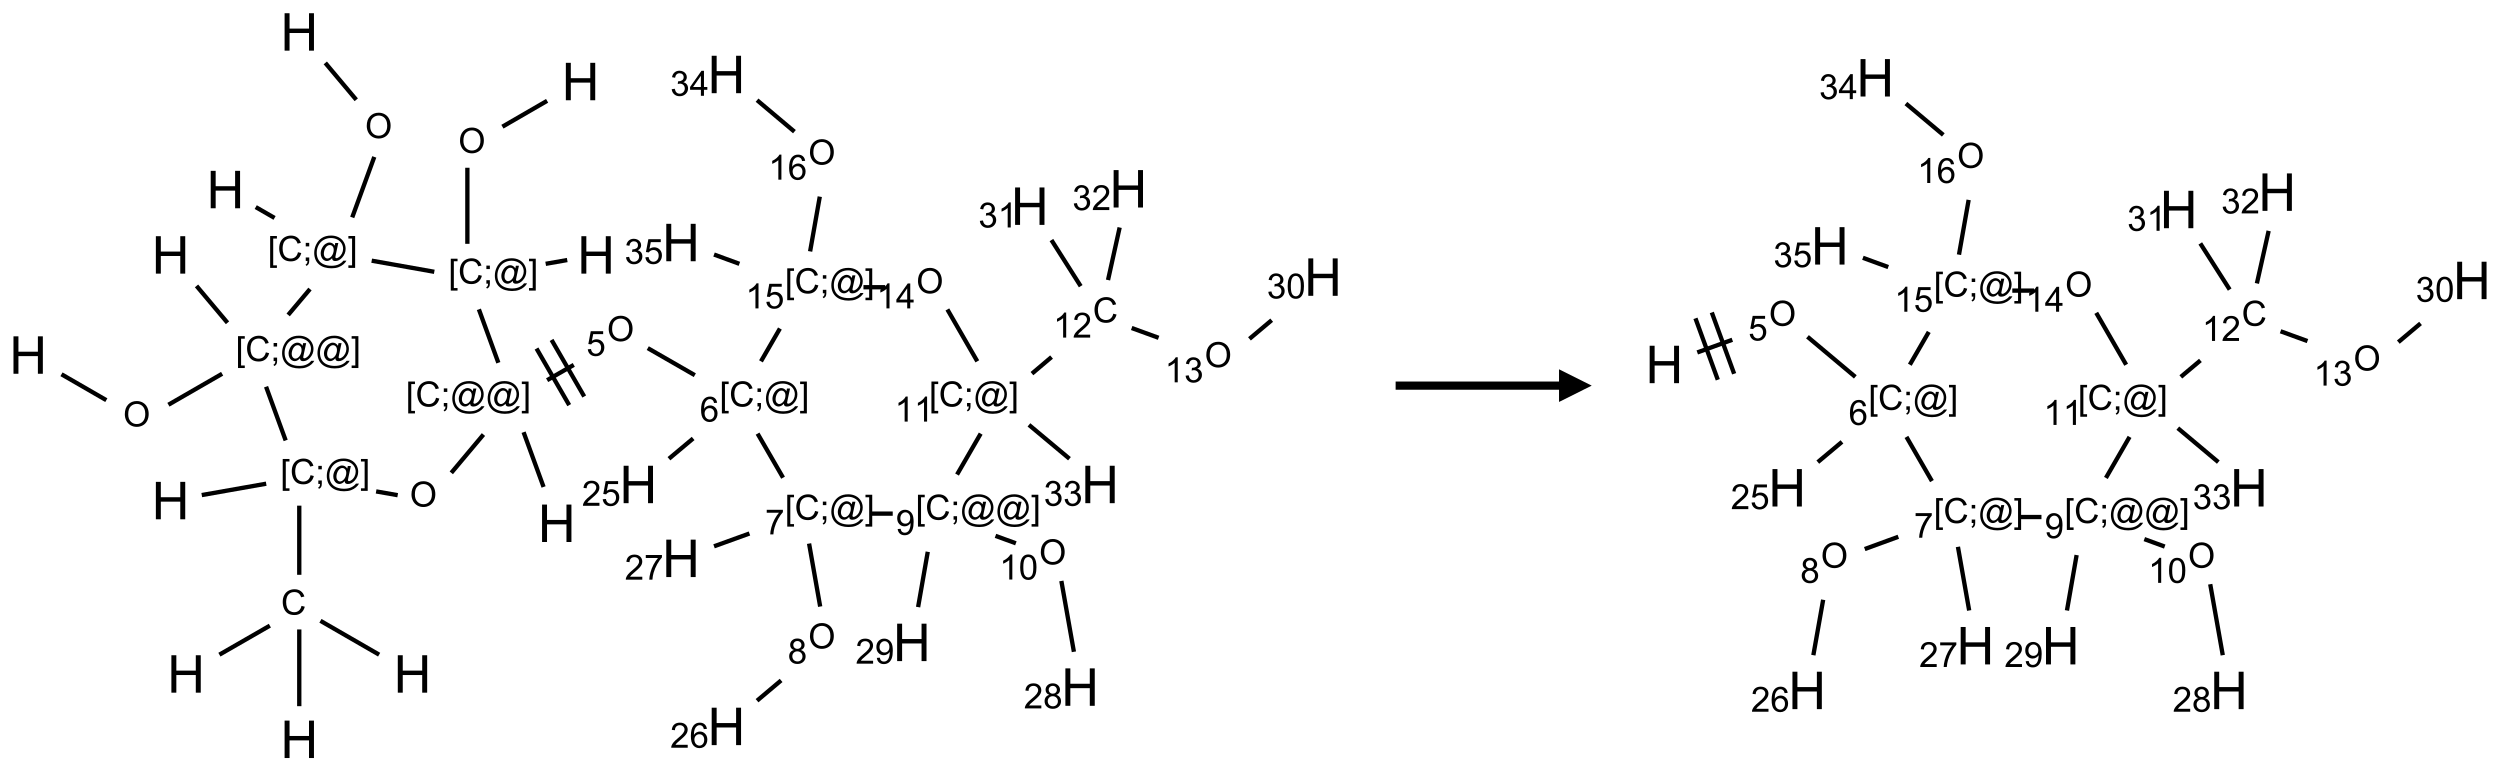 <?xml version="1.0" encoding="UTF-8"?>
<svg xmlns="http://www.w3.org/2000/svg" xmlns:xlink="http://www.w3.org/1999/xlink" width="765" height="236" viewBox="0 0 765 236">
<defs>
<g>
<g id="glyph-0-0">
<path d="M 2 0 L 2 -10 L 10 -10 L 10 0 Z M 2.25 -0.25 L 9.75 -0.25 L 9.75 -9.75 L 2.25 -9.75 Z M 2.25 -0.25 "/>
</g>
<g id="glyph-0-1">
<path d="M 1.281 0 L 1.281 -11.453 L 2.797 -11.453 L 2.797 -6.75 L 8.75 -6.75 L 8.75 -11.453 L 10.266 -11.453 L 10.266 0 L 8.75 0 L 8.75 -5.398 L 2.797 -5.398 L 2.797 0 Z M 1.281 0 "/>
</g>
<g id="glyph-1-0">
<path d="M 1.332 0 L 1.332 -6.668 L 6.668 -6.668 L 6.668 0 Z M 1.5 -0.168 L 6.5 -0.168 L 6.5 -6.5 L 1.5 -6.5 Z M 1.5 -0.168 "/>
</g>
<g id="glyph-1-1">
<path d="M 0.516 -3.719 C 0.516 -4.984 0.855 -5.977 1.535 -6.695 C 2.215 -7.414 3.094 -7.77 4.172 -7.77 C 4.875 -7.77 5.512 -7.602 6.078 -7.266 C 6.645 -6.93 7.074 -6.461 7.371 -5.855 C 7.668 -5.254 7.816 -4.57 7.816 -3.809 C 7.816 -3.035 7.66 -2.34 7.348 -1.73 C 7.035 -1.117 6.594 -0.656 6.02 -0.34 C 5.449 -0.027 4.828 0.129 4.168 0.129 C 3.449 0.129 2.805 -0.043 2.238 -0.391 C 1.672 -0.738 1.246 -1.211 0.953 -1.812 C 0.66 -2.414 0.516 -3.047 0.516 -3.719 Z M 1.559 -3.703 C 1.559 -2.781 1.805 -2.059 2.301 -1.527 C 2.793 -1 3.414 -0.734 4.16 -0.734 C 4.922 -0.734 5.547 -1 6.039 -1.535 C 6.531 -2.07 6.777 -2.828 6.777 -3.812 C 6.777 -4.434 6.672 -4.977 6.461 -5.441 C 6.25 -5.902 5.945 -6.262 5.539 -6.52 C 5.133 -6.773 4.68 -6.902 4.176 -6.902 C 3.461 -6.902 2.848 -6.656 2.332 -6.164 C 1.816 -5.672 1.559 -4.852 1.559 -3.703 Z M 1.559 -3.703 "/>
</g>
<g id="glyph-1-2">
<path d="M 0.723 2.121 L 0.723 -7.637 L 2.793 -7.637 L 2.793 -6.859 L 1.66 -6.859 L 1.66 1.344 L 2.793 1.344 L 2.793 2.121 Z M 0.723 2.121 "/>
</g>
<g id="glyph-1-3">
<path d="M 6.27 -2.676 L 7.281 -2.422 C 7.07 -1.594 6.688 -0.961 6.137 -0.523 C 5.586 -0.086 4.914 0.129 4.121 0.129 C 3.297 0.129 2.629 -0.039 2.113 -0.371 C 1.598 -0.707 1.203 -1.191 0.934 -1.828 C 0.664 -2.465 0.531 -3.145 0.531 -3.875 C 0.531 -4.672 0.684 -5.363 0.988 -5.957 C 1.293 -6.547 1.723 -6.996 2.285 -7.305 C 2.844 -7.613 3.461 -7.766 4.137 -7.766 C 4.898 -7.766 5.543 -7.57 6.062 -7.184 C 6.582 -6.793 6.945 -6.246 7.152 -5.543 L 6.156 -5.309 C 5.98 -5.863 5.723 -6.266 5.387 -6.52 C 5.051 -6.773 4.625 -6.902 4.113 -6.902 C 3.527 -6.902 3.039 -6.762 2.645 -6.48 C 2.25 -6.199 1.973 -5.82 1.812 -5.348 C 1.652 -4.871 1.574 -4.383 1.574 -3.879 C 1.574 -3.23 1.668 -2.664 1.855 -2.18 C 2.047 -1.695 2.34 -1.332 2.738 -1.094 C 3.137 -0.855 3.57 -0.734 4.035 -0.734 C 4.602 -0.734 5.082 -0.898 5.473 -1.223 C 5.867 -1.551 6.133 -2.035 6.27 -2.676 Z M 6.27 -2.676 "/>
</g>
<g id="glyph-1-4">
<path d="M 0.949 -4.465 L 0.949 -5.531 L 2.016 -5.531 L 2.016 -4.465 Z M 0.949 0 L 0.949 -1.066 L 2.016 -1.066 L 2.016 0 C 2.016 0.391 1.945 0.711 1.809 0.949 C 1.668 1.191 1.449 1.379 1.145 1.512 L 0.887 1.109 C 1.082 1.023 1.23 0.895 1.324 0.727 C 1.418 0.559 1.469 0.316 1.48 0 Z M 0.949 0 "/>
</g>
<g id="glyph-1-5">
<path d="M 6.047 -0.848 C 5.82 -0.59 5.57 -0.379 5.289 -0.223 C 5.008 -0.062 4.73 0.016 4.449 0.016 C 4.141 0.016 3.84 -0.074 3.547 -0.254 C 3.254 -0.434 3.02 -0.715 2.836 -1.09 C 2.652 -1.465 2.562 -1.875 2.562 -2.324 C 2.562 -2.875 2.703 -3.43 2.988 -3.98 C 3.27 -4.535 3.621 -4.953 4.043 -5.23 C 4.461 -5.508 4.871 -5.645 5.266 -5.645 C 5.566 -5.645 5.855 -5.566 6.129 -5.41 C 6.402 -5.25 6.641 -5.012 6.84 -4.688 L 7.016 -5.496 L 7.949 -5.496 L 7.199 -2 C 7.094 -1.516 7.043 -1.246 7.043 -1.191 C 7.043 -1.098 7.078 -1.02 7.148 -0.949 C 7.219 -0.883 7.305 -0.848 7.406 -0.848 C 7.59 -0.848 7.832 -0.953 8.129 -1.168 C 8.527 -1.445 8.84 -1.816 9.07 -2.285 C 9.301 -2.75 9.418 -3.234 9.418 -3.73 C 9.418 -4.309 9.27 -4.852 8.973 -5.355 C 8.676 -5.859 8.23 -6.262 7.645 -6.562 C 7.055 -6.863 6.406 -7.016 5.691 -7.016 C 4.879 -7.016 4.137 -6.824 3.465 -6.445 C 2.793 -6.066 2.273 -5.52 1.902 -4.809 C 1.535 -4.098 1.348 -3.34 1.348 -2.527 C 1.348 -1.676 1.535 -0.941 1.902 -0.328 C 2.273 0.285 2.809 0.742 3.508 1.035 C 4.207 1.328 4.984 1.473 5.832 1.473 C 6.742 1.473 7.504 1.32 8.121 1.016 C 8.734 0.711 9.195 0.34 9.5 -0.098 L 10.441 -0.098 C 10.266 0.266 9.961 0.637 9.531 1.016 C 9.102 1.395 8.59 1.695 7.996 1.914 C 7.402 2.133 6.688 2.246 5.848 2.246 C 5.078 2.246 4.367 2.145 3.715 1.949 C 3.066 1.75 2.512 1.453 2.051 1.055 C 1.594 0.656 1.25 0.199 1.016 -0.316 C 0.723 -0.973 0.578 -1.684 0.578 -2.441 C 0.578 -3.289 0.75 -4.098 1.098 -4.863 C 1.523 -5.805 2.125 -6.527 2.902 -7.027 C 3.684 -7.527 4.629 -7.777 5.738 -7.777 C 6.602 -7.777 7.375 -7.602 8.059 -7.246 C 8.746 -6.895 9.285 -6.371 9.684 -5.672 C 10.02 -5.07 10.188 -4.418 10.188 -3.715 C 10.188 -2.707 9.832 -1.812 9.125 -1.031 C 8.492 -0.328 7.801 0.02 7.051 0.02 C 6.812 0.02 6.617 -0.016 6.473 -0.09 C 6.324 -0.16 6.215 -0.266 6.145 -0.402 C 6.102 -0.488 6.066 -0.637 6.047 -0.848 Z M 3.527 -2.262 C 3.527 -1.785 3.641 -1.414 3.863 -1.152 C 4.09 -0.887 4.348 -0.754 4.641 -0.754 C 4.836 -0.754 5.039 -0.812 5.254 -0.93 C 5.469 -1.047 5.676 -1.219 5.871 -1.449 C 6.066 -1.676 6.23 -1.969 6.355 -2.32 C 6.48 -2.672 6.543 -3.027 6.543 -3.379 C 6.543 -3.852 6.426 -4.219 6.191 -4.48 C 5.957 -4.738 5.672 -4.871 5.332 -4.871 C 5.109 -4.871 4.902 -4.812 4.707 -4.699 C 4.512 -4.586 4.32 -4.406 4.137 -4.156 C 3.953 -3.906 3.805 -3.602 3.691 -3.246 C 3.582 -2.887 3.527 -2.559 3.527 -2.262 Z M 3.527 -2.262 "/>
</g>
<g id="glyph-1-6">
<path d="M 2.27 2.121 L 0.203 2.121 L 0.203 1.344 L 1.332 1.344 L 1.332 -6.859 L 0.203 -6.859 L 0.203 -7.637 L 2.27 -7.637 Z M 2.27 2.121 "/>
</g>
<g id="glyph-1-7">
<path d="M 0.441 -2 L 1.426 -2.082 C 1.5 -1.605 1.668 -1.242 1.934 -1.004 C 2.199 -0.762 2.52 -0.641 2.895 -0.641 C 3.348 -0.641 3.73 -0.812 4.043 -1.152 C 4.355 -1.492 4.512 -1.941 4.512 -2.504 C 4.512 -3.039 4.359 -3.461 4.059 -3.77 C 3.758 -4.078 3.367 -4.234 2.879 -4.234 C 2.578 -4.234 2.305 -4.164 2.062 -4.027 C 1.82 -3.891 1.629 -3.715 1.488 -3.496 L 0.609 -3.609 L 1.348 -7.531 L 5.145 -7.531 L 5.145 -6.637 L 2.098 -6.637 L 1.688 -4.582 C 2.145 -4.902 2.625 -5.062 3.129 -5.062 C 3.797 -5.062 4.359 -4.832 4.816 -4.371 C 5.277 -3.91 5.504 -3.312 5.504 -2.59 C 5.504 -1.898 5.305 -1.301 4.902 -0.797 C 4.41 -0.18 3.742 0.129 2.895 0.129 C 2.199 0.129 1.633 -0.062 1.195 -0.453 C 0.758 -0.844 0.504 -1.359 0.441 -2 Z M 0.441 -2 "/>
</g>
<g id="glyph-1-8">
<path d="M 5.309 -5.766 L 4.375 -5.691 C 4.293 -6.059 4.172 -6.328 4.02 -6.496 C 3.766 -6.762 3.453 -6.895 3.082 -6.895 C 2.785 -6.895 2.523 -6.812 2.297 -6.645 C 2 -6.43 1.77 -6.117 1.598 -5.703 C 1.43 -5.289 1.34 -4.703 1.332 -3.938 C 1.559 -4.281 1.836 -4.535 2.16 -4.703 C 2.488 -4.871 2.828 -4.953 3.188 -4.953 C 3.812 -4.953 4.344 -4.723 4.785 -4.262 C 5.223 -3.801 5.441 -3.207 5.441 -2.48 C 5.441 -2 5.34 -1.555 5.133 -1.145 C 4.926 -0.73 4.641 -0.418 4.281 -0.199 C 3.922 0.02 3.512 0.129 3.051 0.129 C 2.27 0.129 1.633 -0.156 1.141 -0.73 C 0.648 -1.305 0.402 -2.254 0.402 -3.574 C 0.402 -5.051 0.672 -6.121 1.219 -6.793 C 1.695 -7.375 2.336 -7.668 3.141 -7.668 C 3.742 -7.668 4.234 -7.5 4.617 -7.16 C 5 -6.824 5.23 -6.359 5.309 -5.766 Z M 1.48 -2.473 C 1.48 -2.152 1.547 -1.844 1.684 -1.547 C 1.82 -1.25 2.016 -1.027 2.262 -0.871 C 2.508 -0.719 2.766 -0.641 3.035 -0.641 C 3.434 -0.641 3.773 -0.801 4.059 -1.121 C 4.344 -1.441 4.484 -1.875 4.484 -2.422 C 4.484 -2.949 4.344 -3.367 4.062 -3.668 C 3.781 -3.973 3.426 -4.125 3 -4.125 C 2.578 -4.125 2.219 -3.973 1.922 -3.668 C 1.625 -3.363 1.48 -2.969 1.48 -2.473 Z M 1.48 -2.473 "/>
</g>
<g id="glyph-1-9">
<path d="M 5.371 -0.902 L 5.371 0 L 0.324 0 C 0.316 -0.227 0.352 -0.441 0.434 -0.652 C 0.562 -0.996 0.766 -1.332 1.051 -1.668 C 1.332 -2 1.742 -2.387 2.277 -2.824 C 3.105 -3.504 3.668 -4.043 3.957 -4.441 C 4.25 -4.84 4.395 -5.215 4.395 -5.566 C 4.395 -5.938 4.262 -6.254 3.996 -6.508 C 3.73 -6.762 3.387 -6.891 2.957 -6.891 C 2.508 -6.891 2.145 -6.754 1.875 -6.484 C 1.605 -6.215 1.469 -5.84 1.465 -5.359 L 0.5 -5.457 C 0.566 -6.176 0.812 -6.727 1.246 -7.102 C 1.676 -7.477 2.254 -7.668 2.98 -7.668 C 3.711 -7.668 4.293 -7.465 4.719 -7.059 C 5.145 -6.652 5.359 -6.148 5.359 -5.547 C 5.359 -5.242 5.297 -4.941 5.172 -4.645 C 5.047 -4.352 4.84 -4.039 4.551 -3.715 C 4.262 -3.387 3.777 -2.938 3.105 -2.371 C 2.543 -1.898 2.18 -1.578 2.02 -1.41 C 1.859 -1.242 1.73 -1.07 1.625 -0.902 Z M 5.371 -0.902 "/>
</g>
<g id="glyph-1-10">
<path d="M 0.504 -6.637 L 0.504 -7.535 L 5.449 -7.535 L 5.449 -6.809 C 4.961 -6.289 4.48 -5.602 4.004 -4.746 C 3.527 -3.887 3.156 -3.004 2.895 -2.098 C 2.707 -1.461 2.59 -0.762 2.535 0 L 1.574 0 C 1.582 -0.602 1.703 -1.328 1.926 -2.176 C 2.152 -3.027 2.477 -3.848 2.898 -4.637 C 3.32 -5.426 3.77 -6.094 4.246 -6.637 Z M 0.504 -6.637 "/>
</g>
<g id="glyph-1-11">
<path d="M 1.887 -4.141 C 1.496 -4.281 1.207 -4.484 1.02 -4.75 C 0.832 -5.016 0.738 -5.328 0.738 -5.699 C 0.738 -6.254 0.938 -6.719 1.34 -7.098 C 1.738 -7.477 2.27 -7.668 2.934 -7.668 C 3.598 -7.668 4.137 -7.473 4.543 -7.086 C 4.949 -6.699 5.152 -6.227 5.152 -5.672 C 5.152 -5.316 5.059 -5.008 4.871 -4.746 C 4.688 -4.484 4.406 -4.281 4.027 -4.141 C 4.496 -3.988 4.852 -3.742 5.098 -3.402 C 5.34 -3.062 5.465 -2.656 5.465 -2.184 C 5.465 -1.531 5.234 -0.98 4.77 -0.535 C 4.309 -0.09 3.703 0.129 2.949 0.129 C 2.195 0.129 1.586 -0.094 1.125 -0.539 C 0.664 -0.984 0.434 -1.543 0.434 -2.207 C 0.434 -2.703 0.559 -3.121 0.809 -3.457 C 1.062 -3.793 1.422 -4.02 1.887 -4.141 Z M 1.699 -5.73 C 1.699 -5.367 1.812 -5.074 2.047 -4.844 C 2.281 -4.613 2.582 -4.5 2.953 -4.5 C 3.312 -4.5 3.609 -4.613 3.84 -4.84 C 4.07 -5.066 4.188 -5.348 4.188 -5.676 C 4.188 -6.02 4.07 -6.309 3.832 -6.543 C 3.594 -6.777 3.297 -6.895 2.941 -6.895 C 2.586 -6.895 2.289 -6.781 2.051 -6.551 C 1.816 -6.324 1.699 -6.047 1.699 -5.73 Z M 1.395 -2.203 C 1.395 -1.938 1.461 -1.676 1.586 -1.426 C 1.711 -1.176 1.902 -0.984 2.152 -0.848 C 2.402 -0.711 2.672 -0.641 2.957 -0.641 C 3.406 -0.641 3.777 -0.785 4.066 -1.074 C 4.359 -1.363 4.504 -1.727 4.504 -2.172 C 4.504 -2.625 4.355 -2.996 4.055 -3.293 C 3.754 -3.586 3.379 -3.734 2.926 -3.734 C 2.484 -3.734 2.121 -3.59 1.832 -3.297 C 1.543 -3.004 1.395 -2.641 1.395 -2.203 Z M 1.395 -2.203 "/>
</g>
<g id="glyph-1-12">
<path d="M 0.582 -1.766 L 1.484 -1.848 C 1.562 -1.426 1.707 -1.117 1.922 -0.926 C 2.137 -0.734 2.414 -0.641 2.75 -0.641 C 3.039 -0.641 3.289 -0.707 3.508 -0.84 C 3.727 -0.973 3.902 -1.148 4.043 -1.367 C 4.18 -1.586 4.297 -1.887 4.391 -2.262 C 4.484 -2.637 4.531 -3.016 4.531 -3.406 C 4.531 -3.449 4.531 -3.512 4.527 -3.594 C 4.34 -3.297 4.082 -3.055 3.758 -2.867 C 3.434 -2.68 3.082 -2.59 2.703 -2.59 C 2.07 -2.59 1.535 -2.816 1.098 -3.277 C 0.66 -3.734 0.441 -4.34 0.441 -5.09 C 0.441 -5.863 0.672 -6.484 1.129 -6.957 C 1.586 -7.43 2.156 -7.668 2.844 -7.668 C 3.34 -7.668 3.793 -7.531 4.207 -7.266 C 4.617 -7 4.93 -6.617 5.145 -6.121 C 5.355 -5.629 5.465 -4.91 5.465 -3.973 C 5.465 -2.996 5.359 -2.223 5.145 -1.645 C 4.934 -1.066 4.617 -0.625 4.199 -0.324 C 3.781 -0.02 3.293 0.129 2.73 0.129 C 2.133 0.129 1.645 -0.035 1.266 -0.367 C 0.887 -0.699 0.66 -1.164 0.582 -1.766 Z M 4.422 -5.137 C 4.422 -5.676 4.277 -6.102 3.992 -6.418 C 3.707 -6.734 3.359 -6.891 2.957 -6.891 C 2.543 -6.891 2.18 -6.719 1.871 -6.379 C 1.562 -6.039 1.406 -5.598 1.406 -5.059 C 1.406 -4.57 1.555 -4.176 1.848 -3.871 C 2.141 -3.566 2.5 -3.418 2.934 -3.418 C 3.367 -3.418 3.723 -3.57 4.004 -3.871 C 4.281 -4.176 4.422 -4.598 4.422 -5.137 Z M 4.422 -5.137 "/>
</g>
<g id="glyph-1-13">
<path d="M 3.973 0 L 3.035 0 L 3.035 -5.973 C 2.809 -5.758 2.516 -5.543 2.148 -5.328 C 1.781 -5.113 1.453 -4.953 1.16 -4.844 L 1.16 -5.75 C 1.684 -5.996 2.145 -6.297 2.535 -6.645 C 2.93 -6.996 3.207 -7.336 3.371 -7.668 L 3.973 -7.668 Z M 3.973 0 "/>
</g>
<g id="glyph-1-14">
<path d="M 0.441 -3.766 C 0.441 -4.668 0.535 -5.395 0.723 -5.945 C 0.906 -6.496 1.184 -6.922 1.551 -7.219 C 1.918 -7.516 2.375 -7.668 2.934 -7.668 C 3.344 -7.668 3.703 -7.586 4.012 -7.418 C 4.32 -7.254 4.574 -7.016 4.777 -6.707 C 4.977 -6.395 5.137 -6.016 5.25 -5.57 C 5.363 -5.125 5.422 -4.523 5.422 -3.766 C 5.422 -2.871 5.328 -2.148 5.145 -1.598 C 4.961 -1.047 4.688 -0.621 4.32 -0.32 C 3.953 -0.02 3.492 0.129 2.934 0.129 C 2.195 0.129 1.617 -0.133 1.199 -0.66 C 0.695 -1.297 0.441 -2.332 0.441 -3.766 Z M 1.406 -3.766 C 1.406 -2.512 1.555 -1.68 1.848 -1.262 C 2.141 -0.848 2.5 -0.641 2.934 -0.641 C 3.363 -0.641 3.727 -0.848 4.02 -1.266 C 4.312 -1.684 4.457 -2.516 4.457 -3.766 C 4.457 -5.023 4.312 -5.859 4.02 -6.27 C 3.727 -6.684 3.359 -6.891 2.922 -6.891 C 2.492 -6.891 2.148 -6.707 1.891 -6.344 C 1.566 -5.879 1.406 -5.02 1.406 -3.766 Z M 1.406 -3.766 "/>
</g>
<g id="glyph-1-15">
<path d="M 0.449 -2.016 L 1.387 -2.141 C 1.492 -1.609 1.676 -1.227 1.934 -0.992 C 2.191 -0.758 2.508 -0.641 2.879 -0.641 C 3.32 -0.641 3.695 -0.793 3.996 -1.098 C 4.301 -1.402 4.453 -1.781 4.453 -2.234 C 4.453 -2.664 4.312 -3.02 4.031 -3.301 C 3.75 -3.578 3.391 -3.719 2.957 -3.719 C 2.781 -3.719 2.562 -3.684 2.297 -3.613 L 2.402 -4.438 C 2.465 -4.43 2.516 -4.426 2.551 -4.426 C 2.949 -4.426 3.312 -4.531 3.629 -4.738 C 3.949 -4.949 4.109 -5.27 4.109 -5.703 C 4.109 -6.047 3.992 -6.332 3.762 -6.559 C 3.527 -6.785 3.227 -6.895 2.859 -6.895 C 2.496 -6.895 2.191 -6.781 1.949 -6.551 C 1.707 -6.324 1.547 -5.98 1.48 -5.52 L 0.543 -5.688 C 0.656 -6.316 0.918 -6.805 1.324 -7.148 C 1.73 -7.492 2.234 -7.668 2.84 -7.668 C 3.254 -7.668 3.641 -7.578 3.988 -7.398 C 4.34 -7.219 4.609 -6.977 4.793 -6.668 C 4.98 -6.359 5.074 -6.031 5.074 -5.684 C 5.074 -5.352 4.984 -5.051 4.809 -4.781 C 4.629 -4.512 4.367 -4.297 4.02 -4.137 C 4.473 -4.031 4.824 -3.816 5.074 -3.488 C 5.324 -3.16 5.449 -2.75 5.449 -2.254 C 5.449 -1.59 5.203 -1.023 4.719 -0.559 C 4.234 -0.098 3.617 0.137 2.875 0.137 C 2.203 0.137 1.648 -0.062 1.207 -0.465 C 0.762 -0.863 0.512 -1.379 0.449 -2.016 Z M 0.449 -2.016 "/>
</g>
<g id="glyph-1-16">
<path d="M 3.449 0 L 3.449 -1.828 L 0.137 -1.828 L 0.137 -2.688 L 3.621 -7.637 L 4.387 -7.637 L 4.387 -2.688 L 5.418 -2.688 L 5.418 -1.828 L 4.387 -1.828 L 4.387 0 Z M 3.449 -2.688 L 3.449 -6.129 L 1.059 -2.688 Z M 3.449 -2.688 "/>
</g>
</g>
</defs>
<path fill="none" stroke-width="0.033" stroke-linecap="butt" stroke-linejoin="miter" stroke="rgb(0%, 0%, 0%)" stroke-opacity="1" stroke-miterlimit="10" d="M 2.273 0.237 L 2.51 0.519 " transform="matrix(40, 0, 0, 40, 8.615, 9.771)"/>
<path fill="none" stroke-width="0.033" stroke-linecap="butt" stroke-linejoin="miter" stroke="rgb(0%, 0%, 0%)" stroke-opacity="1" stroke-miterlimit="10" d="M 2.648 0.956 L 2.479 1.419 " transform="matrix(40, 0, 0, 40, 8.615, 9.771)"/>
<path fill="none" stroke-width="0.033" stroke-linecap="butt" stroke-linejoin="miter" stroke="rgb(0%, 0%, 0%)" stroke-opacity="1" stroke-miterlimit="10" d="M 1.885 1.423 L 1.741 1.34 " transform="matrix(40, 0, 0, 40, 8.615, 9.771)"/>
<path fill="none" stroke-width="0.033" stroke-linecap="butt" stroke-linejoin="miter" stroke="rgb(0%, 0%, 0%)" stroke-opacity="1" stroke-miterlimit="10" d="M 2.156 1.967 L 1.989 2.165 " transform="matrix(40, 0, 0, 40, 8.615, 9.771)"/>
<path fill="none" stroke-width="0.033" stroke-linecap="butt" stroke-linejoin="miter" stroke="rgb(0%, 0%, 0%)" stroke-opacity="1" stroke-miterlimit="10" d="M 1.525 2.225 L 1.288 1.943 " transform="matrix(40, 0, 0, 40, 8.615, 9.771)"/>
<path fill="none" stroke-width="0.033" stroke-linecap="butt" stroke-linejoin="miter" stroke="rgb(0%, 0%, 0%)" stroke-opacity="1" stroke-miterlimit="10" d="M 1.484 2.615 L 1.073 2.852 " transform="matrix(40, 0, 0, 40, 8.615, 9.771)"/>
<path fill="none" stroke-width="0.033" stroke-linecap="butt" stroke-linejoin="miter" stroke="rgb(0%, 0%, 0%)" stroke-opacity="1" stroke-miterlimit="10" d="M 0.598 2.817 L 0.255 2.619 " transform="matrix(40, 0, 0, 40, 8.615, 9.771)"/>
<path fill="none" stroke-width="0.033" stroke-linecap="butt" stroke-linejoin="miter" stroke="rgb(0%, 0%, 0%)" stroke-opacity="1" stroke-miterlimit="10" d="M 1.82 2.714 L 1.97 3.125 " transform="matrix(40, 0, 0, 40, 8.615, 9.771)"/>
<path fill="none" stroke-width="0.033" stroke-linecap="butt" stroke-linejoin="miter" stroke="rgb(0%, 0%, 0%)" stroke-opacity="1" stroke-miterlimit="10" d="M 1.821 3.456 L 1.328 3.543 " transform="matrix(40, 0, 0, 40, 8.615, 9.771)"/>
<path fill="none" stroke-width="0.033" stroke-linecap="butt" stroke-linejoin="miter" stroke="rgb(0%, 0%, 0%)" stroke-opacity="1" stroke-miterlimit="10" d="M 2.074 3.624 L 2.074 4.153 " transform="matrix(40, 0, 0, 40, 8.615, 9.771)"/>
<path fill="none" stroke-width="0.033" stroke-linecap="butt" stroke-linejoin="miter" stroke="rgb(0%, 0%, 0%)" stroke-opacity="1" stroke-miterlimit="10" d="M 2.236 4.505 L 2.685 4.764 " transform="matrix(40, 0, 0, 40, 8.615, 9.771)"/>
<path fill="none" stroke-width="0.033" stroke-linecap="butt" stroke-linejoin="miter" stroke="rgb(0%, 0%, 0%)" stroke-opacity="1" stroke-miterlimit="10" d="M 1.849 4.542 L 1.463 4.764 " transform="matrix(40, 0, 0, 40, 8.615, 9.771)"/>
<path fill="none" stroke-width="0.033" stroke-linecap="butt" stroke-linejoin="miter" stroke="rgb(0%, 0%, 0%)" stroke-opacity="1" stroke-miterlimit="10" d="M 2.074 4.571 L 2.074 5.158 " transform="matrix(40, 0, 0, 40, 8.615, 9.771)"/>
<path fill="none" stroke-width="0.033" stroke-linecap="butt" stroke-linejoin="miter" stroke="rgb(0%, 0%, 0%)" stroke-opacity="1" stroke-miterlimit="10" d="M 2.662 3.515 L 2.827 3.544 " transform="matrix(40, 0, 0, 40, 8.615, 9.771)"/>
<path fill="none" stroke-width="0.033" stroke-linecap="butt" stroke-linejoin="miter" stroke="rgb(0%, 0%, 0%)" stroke-opacity="1" stroke-miterlimit="10" d="M 3.237 3.373 L 3.483 3.08 " transform="matrix(40, 0, 0, 40, 8.615, 9.771)"/>
<path fill="none" stroke-width="0.033" stroke-linecap="butt" stroke-linejoin="miter" stroke="rgb(0%, 0%, 0%)" stroke-opacity="1" stroke-miterlimit="10" d="M 3.79 3.062 L 3.943 3.481 " transform="matrix(40, 0, 0, 40, 8.615, 9.771)"/>
<path fill="none" stroke-width="0.033" stroke-linecap="butt" stroke-linejoin="miter" stroke="rgb(0%, 0%, 0%)" stroke-opacity="1" stroke-miterlimit="10" d="M 3.97 2.664 L 4.174 2.547 " transform="matrix(40, 0, 0, 40, 8.615, 9.771)"/>
<path fill="none" stroke-width="0.033" stroke-linecap="butt" stroke-linejoin="miter" stroke="rgb(0%, 0%, 0%)" stroke-opacity="1" stroke-miterlimit="10" d="M 4.254 2.789 L 4.004 2.356 " transform="matrix(40, 0, 0, 40, 8.615, 9.771)"/>
<path fill="none" stroke-width="0.033" stroke-linecap="butt" stroke-linejoin="miter" stroke="rgb(0%, 0%, 0%)" stroke-opacity="1" stroke-miterlimit="10" d="M 4.139 2.855 L 3.889 2.422 " transform="matrix(40, 0, 0, 40, 8.615, 9.771)"/>
<path fill="none" stroke-width="0.033" stroke-linecap="butt" stroke-linejoin="miter" stroke="rgb(0%, 0%, 0%)" stroke-opacity="1" stroke-miterlimit="10" d="M 4.74 2.419 L 5.1 2.626 " transform="matrix(40, 0, 0, 40, 8.615, 9.771)"/>
<path fill="none" stroke-width="0.033" stroke-linecap="butt" stroke-linejoin="miter" stroke="rgb(0%, 0%, 0%)" stroke-opacity="1" stroke-miterlimit="10" d="M 5.087 3.11 L 4.902 3.265 " transform="matrix(40, 0, 0, 40, 8.615, 9.771)"/>
<path fill="none" stroke-width="0.033" stroke-linecap="butt" stroke-linejoin="miter" stroke="rgb(0%, 0%, 0%)" stroke-opacity="1" stroke-miterlimit="10" d="M 5.58 3.073 L 5.775 3.41 " transform="matrix(40, 0, 0, 40, 8.615, 9.771)"/>
<path fill="none" stroke-width="0.033" stroke-linecap="butt" stroke-linejoin="miter" stroke="rgb(0%, 0%, 0%)" stroke-opacity="1" stroke-miterlimit="10" d="M 5.974 3.914 L 6.059 4.396 " transform="matrix(40, 0, 0, 40, 8.615, 9.771)"/>
<path fill="none" stroke-width="0.033" stroke-linecap="butt" stroke-linejoin="miter" stroke="rgb(0%, 0%, 0%)" stroke-opacity="1" stroke-miterlimit="10" d="M 5.76 4.961 L 5.576 5.116 " transform="matrix(40, 0, 0, 40, 8.615, 9.771)"/>
<path fill="none" stroke-width="0.033" stroke-linecap="butt" stroke-linejoin="miter" stroke="rgb(0%, 0%, 0%)" stroke-opacity="1" stroke-miterlimit="10" d="M 5.518 3.837 L 5.247 3.935 " transform="matrix(40, 0, 0, 40, 8.615, 9.771)"/>
<path fill="none" stroke-width="0.033" stroke-linecap="butt" stroke-linejoin="miter" stroke="rgb(0%, 0%, 0%)" stroke-opacity="1" stroke-miterlimit="10" d="M 6.447 3.685 L 6.614 3.685 " transform="matrix(40, 0, 0, 40, 8.615, 9.771)"/>
<path fill="none" stroke-width="0.033" stroke-linecap="butt" stroke-linejoin="miter" stroke="rgb(0%, 0%, 0%)" stroke-opacity="1" stroke-miterlimit="10" d="M 7.4 3.855 L 7.556 3.912 " transform="matrix(40, 0, 0, 40, 8.615, 9.771)"/>
<path fill="none" stroke-width="0.033" stroke-linecap="butt" stroke-linejoin="miter" stroke="rgb(0%, 0%, 0%)" stroke-opacity="1" stroke-miterlimit="10" d="M 7.904 4.2 L 8 4.742 " transform="matrix(40, 0, 0, 40, 8.615, 9.771)"/>
<path fill="none" stroke-width="0.033" stroke-linecap="butt" stroke-linejoin="miter" stroke="rgb(0%, 0%, 0%)" stroke-opacity="1" stroke-miterlimit="10" d="M 6.882 3.977 L 6.808 4.4 " transform="matrix(40, 0, 0, 40, 8.615, 9.771)"/>
<path fill="none" stroke-width="0.033" stroke-linecap="butt" stroke-linejoin="miter" stroke="rgb(0%, 0%, 0%)" stroke-opacity="1" stroke-miterlimit="10" d="M 7.106 3.386 L 7.287 3.073 " transform="matrix(40, 0, 0, 40, 8.615, 9.771)"/>
<path fill="none" stroke-width="0.033" stroke-linecap="butt" stroke-linejoin="miter" stroke="rgb(0%, 0%, 0%)" stroke-opacity="1" stroke-miterlimit="10" d="M 7.679 2.614 L 7.829 2.487 " transform="matrix(40, 0, 0, 40, 8.615, 9.771)"/>
<path fill="none" stroke-width="0.033" stroke-linecap="butt" stroke-linejoin="miter" stroke="rgb(0%, 0%, 0%)" stroke-opacity="1" stroke-miterlimit="10" d="M 8.442 2.265 L 8.648 2.34 " transform="matrix(40, 0, 0, 40, 8.615, 9.771)"/>
<path fill="none" stroke-width="0.033" stroke-linecap="butt" stroke-linejoin="miter" stroke="rgb(0%, 0%, 0%)" stroke-opacity="1" stroke-miterlimit="10" d="M 9.343 2.348 L 9.513 2.205 " transform="matrix(40, 0, 0, 40, 8.615, 9.771)"/>
<path fill="none" stroke-width="0.033" stroke-linecap="butt" stroke-linejoin="miter" stroke="rgb(0%, 0%, 0%)" stroke-opacity="1" stroke-miterlimit="10" d="M 8.052 1.945 L 7.828 1.592 " transform="matrix(40, 0, 0, 40, 8.615, 9.771)"/>
<path fill="none" stroke-width="0.033" stroke-linecap="butt" stroke-linejoin="miter" stroke="rgb(0%, 0%, 0%)" stroke-opacity="1" stroke-miterlimit="10" d="M 8.261 1.898 L 8.35 1.496 " transform="matrix(40, 0, 0, 40, 8.615, 9.771)"/>
<path fill="none" stroke-width="0.033" stroke-linecap="butt" stroke-linejoin="miter" stroke="rgb(0%, 0%, 0%)" stroke-opacity="1" stroke-miterlimit="10" d="M 7.656 3.006 L 7.966 3.265 " transform="matrix(40, 0, 0, 40, 8.615, 9.771)"/>
<path fill="none" stroke-width="0.033" stroke-linecap="butt" stroke-linejoin="miter" stroke="rgb(0%, 0%, 0%)" stroke-opacity="1" stroke-miterlimit="10" d="M 7.261 2.52 L 7.032 2.123 " transform="matrix(40, 0, 0, 40, 8.615, 9.771)"/>
<path fill="none" stroke-width="0.033" stroke-linecap="butt" stroke-linejoin="miter" stroke="rgb(0%, 0%, 0%)" stroke-opacity="1" stroke-miterlimit="10" d="M 6.556 1.953 L 6.39 1.953 " transform="matrix(40, 0, 0, 40, 8.615, 9.771)"/>
<path fill="none" stroke-width="0.033" stroke-linecap="butt" stroke-linejoin="miter" stroke="rgb(0%, 0%, 0%)" stroke-opacity="1" stroke-miterlimit="10" d="M 5.751 2.269 L 5.606 2.52 " transform="matrix(40, 0, 0, 40, 8.615, 9.771)"/>
<path fill="none" stroke-width="0.033" stroke-linecap="butt" stroke-linejoin="miter" stroke="rgb(0%, 0%, 0%)" stroke-opacity="1" stroke-miterlimit="10" d="M 5.982 1.679 L 6.056 1.26 " transform="matrix(40, 0, 0, 40, 8.615, 9.771)"/>
<path fill="none" stroke-width="0.033" stroke-linecap="butt" stroke-linejoin="miter" stroke="rgb(0%, 0%, 0%)" stroke-opacity="1" stroke-miterlimit="10" d="M 5.862 0.763 L 5.576 0.522 " transform="matrix(40, 0, 0, 40, 8.615, 9.771)"/>
<path fill="none" stroke-width="0.033" stroke-linecap="butt" stroke-linejoin="miter" stroke="rgb(0%, 0%, 0%)" stroke-opacity="1" stroke-miterlimit="10" d="M 5.441 1.774 L 5.247 1.703 " transform="matrix(40, 0, 0, 40, 8.615, 9.771)"/>
<path fill="none" stroke-width="0.033" stroke-linecap="butt" stroke-linejoin="miter" stroke="rgb(0%, 0%, 0%)" stroke-opacity="1" stroke-miterlimit="10" d="M 3.597 2.531 L 3.448 2.122 " transform="matrix(40, 0, 0, 40, 8.615, 9.771)"/>
<path fill="none" stroke-width="0.033" stroke-linecap="butt" stroke-linejoin="miter" stroke="rgb(0%, 0%, 0%)" stroke-opacity="1" stroke-miterlimit="10" d="M 3.107 1.835 L 2.628 1.75 " transform="matrix(40, 0, 0, 40, 8.615, 9.771)"/>
<path fill="none" stroke-width="0.033" stroke-linecap="butt" stroke-linejoin="miter" stroke="rgb(0%, 0%, 0%)" stroke-opacity="1" stroke-miterlimit="10" d="M 3.959 1.774 L 4.124 1.745 " transform="matrix(40, 0, 0, 40, 8.615, 9.771)"/>
<path fill="none" stroke-width="0.033" stroke-linecap="butt" stroke-linejoin="miter" stroke="rgb(0%, 0%, 0%)" stroke-opacity="1" stroke-miterlimit="10" d="M 3.36 1.621 L 3.36 1.039 " transform="matrix(40, 0, 0, 40, 8.615, 9.771)"/>
<path fill="none" stroke-width="0.033" stroke-linecap="butt" stroke-linejoin="miter" stroke="rgb(0%, 0%, 0%)" stroke-opacity="1" stroke-miterlimit="10" d="M 3.628 0.725 L 3.97 0.527 " transform="matrix(40, 0, 0, 40, 8.615, 9.771)"/>
<g fill="rgb(0%, 0%, 0%)" fill-opacity="1">
<use xlink:href="#glyph-0-1" x="85.805" y="15.5"/>
</g>
<g fill="rgb(0%, 0%, 0%)" fill-opacity="1">
<use xlink:href="#glyph-1-1" x="111.711" y="42.262"/>
</g>
<g fill="rgb(0%, 0%, 0%)" fill-opacity="1">
<use xlink:href="#glyph-1-2" x="81.941" y="79.855"/>
<use xlink:href="#glyph-1-3" x="84.905" y="79.855"/>
<use xlink:href="#glyph-1-4" x="92.608" y="79.855"/>
<use xlink:href="#glyph-1-5" x="95.572" y="79.855"/>
<use xlink:href="#glyph-1-6" x="106.4" y="79.855"/>
</g>
<g fill="rgb(0%, 0%, 0%)" fill-opacity="1">
<use xlink:href="#glyph-0-1" x="63.195" y="63.73"/>
</g>
<g fill="rgb(0%, 0%, 0%)" fill-opacity="1">
<use xlink:href="#glyph-1-2" x="72.109" y="110.496"/>
<use xlink:href="#glyph-1-3" x="75.073" y="110.496"/>
<use xlink:href="#glyph-1-4" x="82.776" y="110.496"/>
<use xlink:href="#glyph-1-5" x="85.74" y="110.496"/>
<use xlink:href="#glyph-1-5" x="96.568" y="110.496"/>
<use xlink:href="#glyph-1-6" x="107.396" y="110.496"/>
</g>
<g fill="rgb(0%, 0%, 0%)" fill-opacity="1">
<use xlink:href="#glyph-0-1" x="46.414" y="83.73"/>
</g>
<g fill="rgb(0%, 0%, 0%)" fill-opacity="1">
<use xlink:href="#glyph-1-1" x="37.68" y="130.492"/>
</g>
<g fill="rgb(0%, 0%, 0%)" fill-opacity="1">
<use xlink:href="#glyph-0-1" x="2.844" y="114.371"/>
</g>
<g fill="rgb(0%, 0%, 0%)" fill-opacity="1">
<use xlink:href="#glyph-1-2" x="85.789" y="148.082"/>
<use xlink:href="#glyph-1-3" x="88.753" y="148.082"/>
<use xlink:href="#glyph-1-4" x="96.456" y="148.082"/>
<use xlink:href="#glyph-1-5" x="99.419" y="148.082"/>
<use xlink:href="#glyph-1-6" x="110.247" y="148.082"/>
</g>
<g fill="rgb(0%, 0%, 0%)" fill-opacity="1">
<use xlink:href="#glyph-0-1" x="46.414" y="158.902"/>
</g>
<g fill="rgb(0%, 0%, 0%)" fill-opacity="1">
<use xlink:href="#glyph-1-3" x="85.984" y="188.074"/>
</g>
<g fill="rgb(0%, 0%, 0%)" fill-opacity="1">
<use xlink:href="#glyph-0-1" x="120.445" y="211.957"/>
</g>
<g fill="rgb(0%, 0%, 0%)" fill-opacity="1">
<use xlink:href="#glyph-0-1" x="51.164" y="211.957"/>
</g>
<g fill="rgb(0%, 0%, 0%)" fill-opacity="1">
<use xlink:href="#glyph-0-1" x="85.805" y="231.957"/>
</g>
<g fill="rgb(0%, 0%, 0%)" fill-opacity="1">
<use xlink:href="#glyph-1-1" x="125.395" y="155.023"/>
</g>
<g fill="rgb(0%, 0%, 0%)" fill-opacity="1">
<use xlink:href="#glyph-1-2" x="124.188" y="124.387"/>
<use xlink:href="#glyph-1-3" x="127.151" y="124.387"/>
<use xlink:href="#glyph-1-4" x="134.854" y="124.387"/>
<use xlink:href="#glyph-1-5" x="137.818" y="124.387"/>
<use xlink:href="#glyph-1-5" x="148.646" y="124.387"/>
<use xlink:href="#glyph-1-6" x="159.474" y="124.387"/>
</g>
<g fill="rgb(0%, 0%, 0%)" fill-opacity="1">
<use xlink:href="#glyph-0-1" x="164.59" y="165.852"/>
</g>
<g fill="rgb(0%, 0%, 0%)" fill-opacity="1">
<use xlink:href="#glyph-1-1" x="185.746" y="104.383"/>
</g>
<g fill="rgb(0%, 0%, 0%)" fill-opacity="1">
<use xlink:href="#glyph-1-7" x="179.422" y="108.883"/>
</g>
<g fill="rgb(0%, 0%, 0%)" fill-opacity="1">
<use xlink:href="#glyph-1-2" x="220.176" y="124.387"/>
<use xlink:href="#glyph-1-3" x="223.139" y="124.387"/>
<use xlink:href="#glyph-1-4" x="230.842" y="124.387"/>
<use xlink:href="#glyph-1-5" x="233.806" y="124.387"/>
<use xlink:href="#glyph-1-6" x="244.634" y="124.387"/>
</g>
<g fill="rgb(0%, 0%, 0%)" fill-opacity="1">
<use xlink:href="#glyph-1-8" x="214.125" y="129.016"/>
</g>
<g fill="rgb(0%, 0%, 0%)" fill-opacity="1">
<use xlink:href="#glyph-0-1" x="189.551" y="153.973"/>
</g>
<g fill="rgb(0%, 0%, 0%)" fill-opacity="1">
<use xlink:href="#glyph-1-9" x="178.059" y="154.766"/>
<use xlink:href="#glyph-1-7" x="183.991" y="154.766"/>
</g>
<g fill="rgb(0%, 0%, 0%)" fill-opacity="1">
<use xlink:href="#glyph-1-2" x="240.176" y="159.027"/>
<use xlink:href="#glyph-1-3" x="243.139" y="159.027"/>
<use xlink:href="#glyph-1-4" x="250.842" y="159.027"/>
<use xlink:href="#glyph-1-5" x="253.806" y="159.027"/>
<use xlink:href="#glyph-1-6" x="264.634" y="159.027"/>
</g>
<g fill="rgb(0%, 0%, 0%)" fill-opacity="1">
<use xlink:href="#glyph-1-10" x="234.117" y="163.527"/>
</g>
<g fill="rgb(0%, 0%, 0%)" fill-opacity="1">
<use xlink:href="#glyph-1-1" x="247.332" y="198.418"/>
</g>
<g fill="rgb(0%, 0%, 0%)" fill-opacity="1">
<use xlink:href="#glyph-1-11" x="241.051" y="203.047"/>
</g>
<g fill="rgb(0%, 0%, 0%)" fill-opacity="1">
<use xlink:href="#glyph-0-1" x="216.496" y="228.008"/>
</g>
<g fill="rgb(0%, 0%, 0%)" fill-opacity="1">
<use xlink:href="#glyph-1-9" x="205.07" y="228.801"/>
<use xlink:href="#glyph-1-8" x="211.003" y="228.801"/>
</g>
<g fill="rgb(0%, 0%, 0%)" fill-opacity="1">
<use xlink:href="#glyph-0-1" x="202.605" y="176.582"/>
</g>
<g fill="rgb(0%, 0%, 0%)" fill-opacity="1">
<use xlink:href="#glyph-1-9" x="191.172" y="177.375"/>
<use xlink:href="#glyph-1-10" x="197.104" y="177.375"/>
</g>
<g fill="rgb(0%, 0%, 0%)" fill-opacity="1">
<use xlink:href="#glyph-1-2" x="280.176" y="159.027"/>
<use xlink:href="#glyph-1-3" x="283.139" y="159.027"/>
<use xlink:href="#glyph-1-4" x="290.842" y="159.027"/>
<use xlink:href="#glyph-1-5" x="293.806" y="159.027"/>
<use xlink:href="#glyph-1-5" x="304.634" y="159.027"/>
<use xlink:href="#glyph-1-6" x="315.462" y="159.027"/>
</g>
<g fill="rgb(0%, 0%, 0%)" fill-opacity="1">
<use xlink:href="#glyph-1-12" x="274.102" y="163.656"/>
</g>
<g fill="rgb(0%, 0%, 0%)" fill-opacity="1">
<use xlink:href="#glyph-1-1" x="317.973" y="172.703"/>
</g>
<g fill="rgb(0%, 0%, 0%)" fill-opacity="1">
<use xlink:href="#glyph-1-13" x="305.801" y="177.336"/>
<use xlink:href="#glyph-1-14" x="311.733" y="177.336"/>
</g>
<g fill="rgb(0%, 0%, 0%)" fill-opacity="1">
<use xlink:href="#glyph-0-1" x="324.727" y="215.977"/>
</g>
<g fill="rgb(0%, 0%, 0%)" fill-opacity="1">
<use xlink:href="#glyph-1-9" x="313.277" y="216.77"/>
<use xlink:href="#glyph-1-11" x="319.21" y="216.77"/>
</g>
<g fill="rgb(0%, 0%, 0%)" fill-opacity="1">
<use xlink:href="#glyph-0-1" x="273.246" y="202.297"/>
</g>
<g fill="rgb(0%, 0%, 0%)" fill-opacity="1">
<use xlink:href="#glyph-1-9" x="261.797" y="203.086"/>
<use xlink:href="#glyph-1-12" x="267.729" y="203.086"/>
</g>
<g fill="rgb(0%, 0%, 0%)" fill-opacity="1">
<use xlink:href="#glyph-1-2" x="284.297" y="124.387"/>
<use xlink:href="#glyph-1-3" x="287.26" y="124.387"/>
<use xlink:href="#glyph-1-4" x="294.964" y="124.387"/>
<use xlink:href="#glyph-1-5" x="297.927" y="124.387"/>
<use xlink:href="#glyph-1-6" x="308.755" y="124.387"/>
</g>
<g fill="rgb(0%, 0%, 0%)" fill-opacity="1">
<use xlink:href="#glyph-1-13" x="273.781" y="129.016"/>
<use xlink:href="#glyph-1-13" x="279.714" y="129.016"/>
</g>
<g fill="rgb(0%, 0%, 0%)" fill-opacity="1">
<use xlink:href="#glyph-1-3" x="334.387" y="98.668"/>
</g>
<g fill="rgb(0%, 0%, 0%)" fill-opacity="1">
<use xlink:href="#glyph-1-13" x="322.281" y="103.305"/>
<use xlink:href="#glyph-1-9" x="328.214" y="103.305"/>
</g>
<g fill="rgb(0%, 0%, 0%)" fill-opacity="1">
<use xlink:href="#glyph-1-1" x="368.617" y="112.352"/>
</g>
<g fill="rgb(0%, 0%, 0%)" fill-opacity="1">
<use xlink:href="#glyph-1-13" x="356.414" y="116.984"/>
<use xlink:href="#glyph-1-15" x="362.346" y="116.984"/>
</g>
<g fill="rgb(0%, 0%, 0%)" fill-opacity="1">
<use xlink:href="#glyph-0-1" x="399.062" y="90.52"/>
</g>
<g fill="rgb(0%, 0%, 0%)" fill-opacity="1">
<use xlink:href="#glyph-1-15" x="387.656" y="91.312"/>
<use xlink:href="#glyph-1-14" x="393.589" y="91.312"/>
</g>
<g fill="rgb(0%, 0%, 0%)" fill-opacity="1">
<use xlink:href="#glyph-0-1" x="309.34" y="68.816"/>
</g>
<g fill="rgb(0%, 0%, 0%)" fill-opacity="1">
<use xlink:href="#glyph-1-15" x="299.383" y="69.605"/>
<use xlink:href="#glyph-1-13" x="305.315" y="69.605"/>
</g>
<g fill="rgb(0%, 0%, 0%)" fill-opacity="1">
<use xlink:href="#glyph-0-1" x="339.492" y="63.5"/>
</g>
<g fill="rgb(0%, 0%, 0%)" fill-opacity="1">
<use xlink:href="#glyph-1-15" x="328.137" y="64.289"/>
<use xlink:href="#glyph-1-9" x="334.069" y="64.289"/>
</g>
<g fill="rgb(0%, 0%, 0%)" fill-opacity="1">
<use xlink:href="#glyph-0-1" x="330.832" y="153.973"/>
</g>
<g fill="rgb(0%, 0%, 0%)" fill-opacity="1">
<use xlink:href="#glyph-1-15" x="319.398" y="154.766"/>
<use xlink:href="#glyph-1-15" x="325.331" y="154.766"/>
</g>
<g fill="rgb(0%, 0%, 0%)" fill-opacity="1">
<use xlink:href="#glyph-1-1" x="280.387" y="89.742"/>
</g>
<g fill="rgb(0%, 0%, 0%)" fill-opacity="1">
<use xlink:href="#glyph-1-13" x="268.219" y="94.375"/>
<use xlink:href="#glyph-1-16" x="274.151" y="94.375"/>
</g>
<g fill="rgb(0%, 0%, 0%)" fill-opacity="1">
<use xlink:href="#glyph-1-2" x="240.176" y="89.746"/>
<use xlink:href="#glyph-1-3" x="243.139" y="89.746"/>
<use xlink:href="#glyph-1-4" x="250.842" y="89.746"/>
<use xlink:href="#glyph-1-5" x="253.806" y="89.746"/>
<use xlink:href="#glyph-1-6" x="264.634" y="89.746"/>
</g>
<g fill="rgb(0%, 0%, 0%)" fill-opacity="1">
<use xlink:href="#glyph-1-13" x="228.129" y="94.375"/>
<use xlink:href="#glyph-1-7" x="234.061" y="94.375"/>
</g>
<g fill="rgb(0%, 0%, 0%)" fill-opacity="1">
<use xlink:href="#glyph-1-1" x="247.332" y="50.352"/>
</g>
<g fill="rgb(0%, 0%, 0%)" fill-opacity="1">
<use xlink:href="#glyph-1-13" x="235.137" y="54.98"/>
<use xlink:href="#glyph-1-8" x="241.069" y="54.98"/>
</g>
<g fill="rgb(0%, 0%, 0%)" fill-opacity="1">
<use xlink:href="#glyph-0-1" x="216.496" y="28.516"/>
</g>
<g fill="rgb(0%, 0%, 0%)" fill-opacity="1">
<use xlink:href="#glyph-1-15" x="205.094" y="29.309"/>
<use xlink:href="#glyph-1-16" x="211.026" y="29.309"/>
</g>
<g fill="rgb(0%, 0%, 0%)" fill-opacity="1">
<use xlink:href="#glyph-0-1" x="202.605" y="79.941"/>
</g>
<g fill="rgb(0%, 0%, 0%)" fill-opacity="1">
<use xlink:href="#glyph-1-15" x="191.113" y="80.734"/>
<use xlink:href="#glyph-1-7" x="197.046" y="80.734"/>
</g>
<g fill="rgb(0%, 0%, 0%)" fill-opacity="1">
<use xlink:href="#glyph-1-2" x="137.215" y="86.801"/>
<use xlink:href="#glyph-1-3" x="140.178" y="86.801"/>
<use xlink:href="#glyph-1-4" x="147.882" y="86.801"/>
<use xlink:href="#glyph-1-5" x="150.845" y="86.801"/>
<use xlink:href="#glyph-1-6" x="161.673" y="86.801"/>
</g>
<g fill="rgb(0%, 0%, 0%)" fill-opacity="1">
<use xlink:href="#glyph-0-1" x="176.621" y="83.73"/>
</g>
<g fill="rgb(0%, 0%, 0%)" fill-opacity="1">
<use xlink:href="#glyph-1-1" x="140.246" y="46.797"/>
</g>
<g fill="rgb(0%, 0%, 0%)" fill-opacity="1">
<use xlink:href="#glyph-0-1" x="171.871" y="30.676"/>
</g>
<path fill-rule="nonzero" fill="rgb(0%, 0%, 0%)" fill-opacity="1" d="M 427.062 119.25 L 477.062 119.25 L 477.062 123 L 487.062 118 L 477.062 113 L 477.062 116.75 L 427.062 116.75 "/>
<path fill="none" stroke-width="0.033" stroke-linecap="butt" stroke-linejoin="miter" stroke="rgb(0%, 0%, 0%)" stroke-opacity="1" stroke-miterlimit="10" d="M 0.252 2.101 L 0.52 2.004 " transform="matrix(40, 0, 0, 40, 509.287, 23.809)"/>
<path fill="none" stroke-width="0.033" stroke-linecap="butt" stroke-linejoin="miter" stroke="rgb(0%, 0%, 0%)" stroke-opacity="1" stroke-miterlimit="10" d="M 0.534 2.264 L 0.363 1.795 " transform="matrix(40, 0, 0, 40, 509.287, 23.809)"/>
<path fill="none" stroke-width="0.033" stroke-linecap="butt" stroke-linejoin="miter" stroke="rgb(0%, 0%, 0%)" stroke-opacity="1" stroke-miterlimit="10" d="M 0.409 2.31 L 0.238 1.84 " transform="matrix(40, 0, 0, 40, 509.287, 23.809)"/>
<path fill="none" stroke-width="0.033" stroke-linecap="butt" stroke-linejoin="miter" stroke="rgb(0%, 0%, 0%)" stroke-opacity="1" stroke-miterlimit="10" d="M 1.095 1.981 L 1.461 2.288 " transform="matrix(40, 0, 0, 40, 509.287, 23.809)"/>
<path fill="none" stroke-width="0.033" stroke-linecap="butt" stroke-linejoin="miter" stroke="rgb(0%, 0%, 0%)" stroke-opacity="1" stroke-miterlimit="10" d="M 1.359 2.785 L 1.174 2.94 " transform="matrix(40, 0, 0, 40, 509.287, 23.809)"/>
<path fill="none" stroke-width="0.033" stroke-linecap="butt" stroke-linejoin="miter" stroke="rgb(0%, 0%, 0%)" stroke-opacity="1" stroke-miterlimit="10" d="M 1.852 2.747 L 2.047 3.085 " transform="matrix(40, 0, 0, 40, 509.287, 23.809)"/>
<path fill="none" stroke-width="0.033" stroke-linecap="butt" stroke-linejoin="miter" stroke="rgb(0%, 0%, 0%)" stroke-opacity="1" stroke-miterlimit="10" d="M 1.79 3.511 L 1.533 3.605 " transform="matrix(40, 0, 0, 40, 509.287, 23.809)"/>
<path fill="none" stroke-width="0.033" stroke-linecap="butt" stroke-linejoin="miter" stroke="rgb(0%, 0%, 0%)" stroke-opacity="1" stroke-miterlimit="10" d="M 1.215 3.993 L 1.14 4.417 " transform="matrix(40, 0, 0, 40, 509.287, 23.809)"/>
<path fill="none" stroke-width="0.033" stroke-linecap="butt" stroke-linejoin="miter" stroke="rgb(0%, 0%, 0%)" stroke-opacity="1" stroke-miterlimit="10" d="M 2.246 3.588 L 2.332 4.075 " transform="matrix(40, 0, 0, 40, 509.287, 23.809)"/>
<path fill="none" stroke-width="0.033" stroke-linecap="butt" stroke-linejoin="miter" stroke="rgb(0%, 0%, 0%)" stroke-opacity="1" stroke-miterlimit="10" d="M 2.719 3.36 L 2.885 3.36 " transform="matrix(40, 0, 0, 40, 509.287, 23.809)"/>
<path fill="none" stroke-width="0.033" stroke-linecap="butt" stroke-linejoin="miter" stroke="rgb(0%, 0%, 0%)" stroke-opacity="1" stroke-miterlimit="10" d="M 3.672 3.529 L 3.828 3.586 " transform="matrix(40, 0, 0, 40, 509.287, 23.809)"/>
<path fill="none" stroke-width="0.033" stroke-linecap="butt" stroke-linejoin="miter" stroke="rgb(0%, 0%, 0%)" stroke-opacity="1" stroke-miterlimit="10" d="M 4.176 3.874 L 4.272 4.417 " transform="matrix(40, 0, 0, 40, 509.287, 23.809)"/>
<path fill="none" stroke-width="0.033" stroke-linecap="butt" stroke-linejoin="miter" stroke="rgb(0%, 0%, 0%)" stroke-opacity="1" stroke-miterlimit="10" d="M 3.154 3.651 L 3.08 4.075 " transform="matrix(40, 0, 0, 40, 509.287, 23.809)"/>
<path fill="none" stroke-width="0.033" stroke-linecap="butt" stroke-linejoin="miter" stroke="rgb(0%, 0%, 0%)" stroke-opacity="1" stroke-miterlimit="10" d="M 3.378 3.061 L 3.559 2.747 " transform="matrix(40, 0, 0, 40, 509.287, 23.809)"/>
<path fill="none" stroke-width="0.033" stroke-linecap="butt" stroke-linejoin="miter" stroke="rgb(0%, 0%, 0%)" stroke-opacity="1" stroke-miterlimit="10" d="M 3.951 2.288 L 4.101 2.162 " transform="matrix(40, 0, 0, 40, 509.287, 23.809)"/>
<path fill="none" stroke-width="0.033" stroke-linecap="butt" stroke-linejoin="miter" stroke="rgb(0%, 0%, 0%)" stroke-opacity="1" stroke-miterlimit="10" d="M 4.714 1.939 L 4.92 2.014 " transform="matrix(40, 0, 0, 40, 509.287, 23.809)"/>
<path fill="none" stroke-width="0.033" stroke-linecap="butt" stroke-linejoin="miter" stroke="rgb(0%, 0%, 0%)" stroke-opacity="1" stroke-miterlimit="10" d="M 5.615 2.022 L 5.785 1.879 " transform="matrix(40, 0, 0, 40, 509.287, 23.809)"/>
<path fill="none" stroke-width="0.033" stroke-linecap="butt" stroke-linejoin="miter" stroke="rgb(0%, 0%, 0%)" stroke-opacity="1" stroke-miterlimit="10" d="M 4.325 1.62 L 4.1 1.267 " transform="matrix(40, 0, 0, 40, 509.287, 23.809)"/>
<path fill="none" stroke-width="0.033" stroke-linecap="butt" stroke-linejoin="miter" stroke="rgb(0%, 0%, 0%)" stroke-opacity="1" stroke-miterlimit="10" d="M 4.533 1.573 L 4.623 1.171 " transform="matrix(40, 0, 0, 40, 509.287, 23.809)"/>
<path fill="none" stroke-width="0.033" stroke-linecap="butt" stroke-linejoin="miter" stroke="rgb(0%, 0%, 0%)" stroke-opacity="1" stroke-miterlimit="10" d="M 3.928 2.68 L 4.238 2.94 " transform="matrix(40, 0, 0, 40, 509.287, 23.809)"/>
<path fill="none" stroke-width="0.033" stroke-linecap="butt" stroke-linejoin="miter" stroke="rgb(0%, 0%, 0%)" stroke-opacity="1" stroke-miterlimit="10" d="M 3.533 2.195 L 3.304 1.798 " transform="matrix(40, 0, 0, 40, 509.287, 23.809)"/>
<path fill="none" stroke-width="0.033" stroke-linecap="butt" stroke-linejoin="miter" stroke="rgb(0%, 0%, 0%)" stroke-opacity="1" stroke-miterlimit="10" d="M 2.828 1.628 L 2.662 1.628 " transform="matrix(40, 0, 0, 40, 509.287, 23.809)"/>
<path fill="none" stroke-width="0.033" stroke-linecap="butt" stroke-linejoin="miter" stroke="rgb(0%, 0%, 0%)" stroke-opacity="1" stroke-miterlimit="10" d="M 2.023 1.944 L 1.878 2.195 " transform="matrix(40, 0, 0, 40, 509.287, 23.809)"/>
<path fill="none" stroke-width="0.033" stroke-linecap="butt" stroke-linejoin="miter" stroke="rgb(0%, 0%, 0%)" stroke-opacity="1" stroke-miterlimit="10" d="M 2.254 1.353 L 2.328 0.934 " transform="matrix(40, 0, 0, 40, 509.287, 23.809)"/>
<path fill="none" stroke-width="0.033" stroke-linecap="butt" stroke-linejoin="miter" stroke="rgb(0%, 0%, 0%)" stroke-opacity="1" stroke-miterlimit="10" d="M 2.134 0.437 L 1.848 0.197 " transform="matrix(40, 0, 0, 40, 509.287, 23.809)"/>
<path fill="none" stroke-width="0.033" stroke-linecap="butt" stroke-linejoin="miter" stroke="rgb(0%, 0%, 0%)" stroke-opacity="1" stroke-miterlimit="10" d="M 1.713 1.448 L 1.519 1.377 " transform="matrix(40, 0, 0, 40, 509.287, 23.809)"/>
<g fill="rgb(0%, 0%, 0%)" fill-opacity="1">
<use xlink:href="#glyph-0-1" x="503.516" y="117.25"/>
</g>
<g fill="rgb(0%, 0%, 0%)" fill-opacity="1">
<use xlink:href="#glyph-1-1" x="541.297" y="99.691"/>
</g>
<g fill="rgb(0%, 0%, 0%)" fill-opacity="1">
<use xlink:href="#glyph-1-7" x="534.973" y="104.191"/>
</g>
<g fill="rgb(0%, 0%, 0%)" fill-opacity="1">
<use xlink:href="#glyph-1-2" x="571.73" y="125.406"/>
<use xlink:href="#glyph-1-3" x="574.694" y="125.406"/>
<use xlink:href="#glyph-1-4" x="582.397" y="125.406"/>
<use xlink:href="#glyph-1-5" x="585.361" y="125.406"/>
<use xlink:href="#glyph-1-6" x="596.189" y="125.406"/>
</g>
<g fill="rgb(0%, 0%, 0%)" fill-opacity="1">
<use xlink:href="#glyph-1-8" x="565.68" y="130.035"/>
</g>
<g fill="rgb(0%, 0%, 0%)" fill-opacity="1">
<use xlink:href="#glyph-0-1" x="541.102" y="154.992"/>
</g>
<g fill="rgb(0%, 0%, 0%)" fill-opacity="1">
<use xlink:href="#glyph-1-9" x="529.613" y="155.785"/>
<use xlink:href="#glyph-1-7" x="535.546" y="155.785"/>
</g>
<g fill="rgb(0%, 0%, 0%)" fill-opacity="1">
<use xlink:href="#glyph-1-2" x="591.73" y="160.047"/>
<use xlink:href="#glyph-1-3" x="594.694" y="160.047"/>
<use xlink:href="#glyph-1-4" x="602.397" y="160.047"/>
<use xlink:href="#glyph-1-5" x="605.361" y="160.047"/>
<use xlink:href="#glyph-1-6" x="616.189" y="160.047"/>
</g>
<g fill="rgb(0%, 0%, 0%)" fill-opacity="1">
<use xlink:href="#glyph-1-10" x="585.672" y="164.547"/>
</g>
<g fill="rgb(0%, 0%, 0%)" fill-opacity="1">
<use xlink:href="#glyph-1-1" x="557.176" y="173.723"/>
</g>
<g fill="rgb(0%, 0%, 0%)" fill-opacity="1">
<use xlink:href="#glyph-1-11" x="550.891" y="178.355"/>
</g>
<g fill="rgb(0%, 0%, 0%)" fill-opacity="1">
<use xlink:href="#glyph-0-1" x="547.211" y="216.996"/>
</g>
<g fill="rgb(0%, 0%, 0%)" fill-opacity="1">
<use xlink:href="#glyph-1-9" x="535.785" y="217.789"/>
<use xlink:href="#glyph-1-8" x="541.717" y="217.789"/>
</g>
<g fill="rgb(0%, 0%, 0%)" fill-opacity="1">
<use xlink:href="#glyph-0-1" x="598.691" y="203.312"/>
</g>
<g fill="rgb(0%, 0%, 0%)" fill-opacity="1">
<use xlink:href="#glyph-1-9" x="587.258" y="204.105"/>
<use xlink:href="#glyph-1-10" x="593.19" y="204.105"/>
</g>
<g fill="rgb(0%, 0%, 0%)" fill-opacity="1">
<use xlink:href="#glyph-1-2" x="631.73" y="160.047"/>
<use xlink:href="#glyph-1-3" x="634.694" y="160.047"/>
<use xlink:href="#glyph-1-4" x="642.397" y="160.047"/>
<use xlink:href="#glyph-1-5" x="645.361" y="160.047"/>
<use xlink:href="#glyph-1-5" x="656.189" y="160.047"/>
<use xlink:href="#glyph-1-6" x="667.017" y="160.047"/>
</g>
<g fill="rgb(0%, 0%, 0%)" fill-opacity="1">
<use xlink:href="#glyph-1-12" x="625.656" y="164.676"/>
</g>
<g fill="rgb(0%, 0%, 0%)" fill-opacity="1">
<use xlink:href="#glyph-1-1" x="669.527" y="173.723"/>
</g>
<g fill="rgb(0%, 0%, 0%)" fill-opacity="1">
<use xlink:href="#glyph-1-13" x="657.352" y="178.355"/>
<use xlink:href="#glyph-1-14" x="663.284" y="178.355"/>
</g>
<g fill="rgb(0%, 0%, 0%)" fill-opacity="1">
<use xlink:href="#glyph-0-1" x="676.277" y="216.996"/>
</g>
<g fill="rgb(0%, 0%, 0%)" fill-opacity="1">
<use xlink:href="#glyph-1-9" x="664.828" y="217.789"/>
<use xlink:href="#glyph-1-11" x="670.76" y="217.789"/>
</g>
<g fill="rgb(0%, 0%, 0%)" fill-opacity="1">
<use xlink:href="#glyph-0-1" x="624.797" y="203.312"/>
</g>
<g fill="rgb(0%, 0%, 0%)" fill-opacity="1">
<use xlink:href="#glyph-1-9" x="613.352" y="204.105"/>
<use xlink:href="#glyph-1-12" x="619.284" y="204.105"/>
</g>
<g fill="rgb(0%, 0%, 0%)" fill-opacity="1">
<use xlink:href="#glyph-1-2" x="635.848" y="125.406"/>
<use xlink:href="#glyph-1-3" x="638.811" y="125.406"/>
<use xlink:href="#glyph-1-4" x="646.514" y="125.406"/>
<use xlink:href="#glyph-1-5" x="649.478" y="125.406"/>
<use xlink:href="#glyph-1-6" x="660.306" y="125.406"/>
</g>
<g fill="rgb(0%, 0%, 0%)" fill-opacity="1">
<use xlink:href="#glyph-1-13" x="625.332" y="130.035"/>
<use xlink:href="#glyph-1-13" x="631.264" y="130.035"/>
</g>
<g fill="rgb(0%, 0%, 0%)" fill-opacity="1">
<use xlink:href="#glyph-1-3" x="685.941" y="99.688"/>
</g>
<g fill="rgb(0%, 0%, 0%)" fill-opacity="1">
<use xlink:href="#glyph-1-13" x="673.832" y="104.324"/>
<use xlink:href="#glyph-1-9" x="679.764" y="104.324"/>
</g>
<g fill="rgb(0%, 0%, 0%)" fill-opacity="1">
<use xlink:href="#glyph-1-1" x="720.168" y="113.371"/>
</g>
<g fill="rgb(0%, 0%, 0%)" fill-opacity="1">
<use xlink:href="#glyph-1-13" x="707.969" y="118.004"/>
<use xlink:href="#glyph-1-15" x="713.901" y="118.004"/>
</g>
<g fill="rgb(0%, 0%, 0%)" fill-opacity="1">
<use xlink:href="#glyph-0-1" x="750.617" y="91.539"/>
</g>
<g fill="rgb(0%, 0%, 0%)" fill-opacity="1">
<use xlink:href="#glyph-1-15" x="739.207" y="92.332"/>
<use xlink:href="#glyph-1-14" x="745.139" y="92.332"/>
</g>
<g fill="rgb(0%, 0%, 0%)" fill-opacity="1">
<use xlink:href="#glyph-0-1" x="660.895" y="69.832"/>
</g>
<g fill="rgb(0%, 0%, 0%)" fill-opacity="1">
<use xlink:href="#glyph-1-15" x="650.934" y="70.625"/>
<use xlink:href="#glyph-1-13" x="656.866" y="70.625"/>
</g>
<g fill="rgb(0%, 0%, 0%)" fill-opacity="1">
<use xlink:href="#glyph-0-1" x="691.043" y="64.52"/>
</g>
<g fill="rgb(0%, 0%, 0%)" fill-opacity="1">
<use xlink:href="#glyph-1-15" x="679.688" y="65.309"/>
<use xlink:href="#glyph-1-9" x="685.62" y="65.309"/>
</g>
<g fill="rgb(0%, 0%, 0%)" fill-opacity="1">
<use xlink:href="#glyph-0-1" x="682.387" y="154.992"/>
</g>
<g fill="rgb(0%, 0%, 0%)" fill-opacity="1">
<use xlink:href="#glyph-1-15" x="670.953" y="155.785"/>
<use xlink:href="#glyph-1-15" x="676.885" y="155.785"/>
</g>
<g fill="rgb(0%, 0%, 0%)" fill-opacity="1">
<use xlink:href="#glyph-1-1" x="631.941" y="90.762"/>
</g>
<g fill="rgb(0%, 0%, 0%)" fill-opacity="1">
<use xlink:href="#glyph-1-13" x="619.77" y="95.395"/>
<use xlink:href="#glyph-1-16" x="625.702" y="95.395"/>
</g>
<g fill="rgb(0%, 0%, 0%)" fill-opacity="1">
<use xlink:href="#glyph-1-2" x="591.73" y="90.766"/>
<use xlink:href="#glyph-1-3" x="594.694" y="90.766"/>
<use xlink:href="#glyph-1-4" x="602.397" y="90.766"/>
<use xlink:href="#glyph-1-5" x="605.361" y="90.766"/>
<use xlink:href="#glyph-1-6" x="616.189" y="90.766"/>
</g>
<g fill="rgb(0%, 0%, 0%)" fill-opacity="1">
<use xlink:href="#glyph-1-13" x="579.684" y="95.395"/>
<use xlink:href="#glyph-1-7" x="585.616" y="95.395"/>
</g>
<g fill="rgb(0%, 0%, 0%)" fill-opacity="1">
<use xlink:href="#glyph-1-1" x="598.887" y="51.367"/>
</g>
<g fill="rgb(0%, 0%, 0%)" fill-opacity="1">
<use xlink:href="#glyph-1-13" x="586.691" y="56"/>
<use xlink:href="#glyph-1-8" x="592.624" y="56"/>
</g>
<g fill="rgb(0%, 0%, 0%)" fill-opacity="1">
<use xlink:href="#glyph-0-1" x="568.047" y="29.535"/>
</g>
<g fill="rgb(0%, 0%, 0%)" fill-opacity="1">
<use xlink:href="#glyph-1-15" x="556.645" y="30.328"/>
<use xlink:href="#glyph-1-16" x="562.577" y="30.328"/>
</g>
<g fill="rgb(0%, 0%, 0%)" fill-opacity="1">
<use xlink:href="#glyph-0-1" x="554.156" y="80.961"/>
</g>
<g fill="rgb(0%, 0%, 0%)" fill-opacity="1">
<use xlink:href="#glyph-1-15" x="542.664" y="81.75"/>
<use xlink:href="#glyph-1-7" x="548.596" y="81.75"/>
</g>
</svg>
